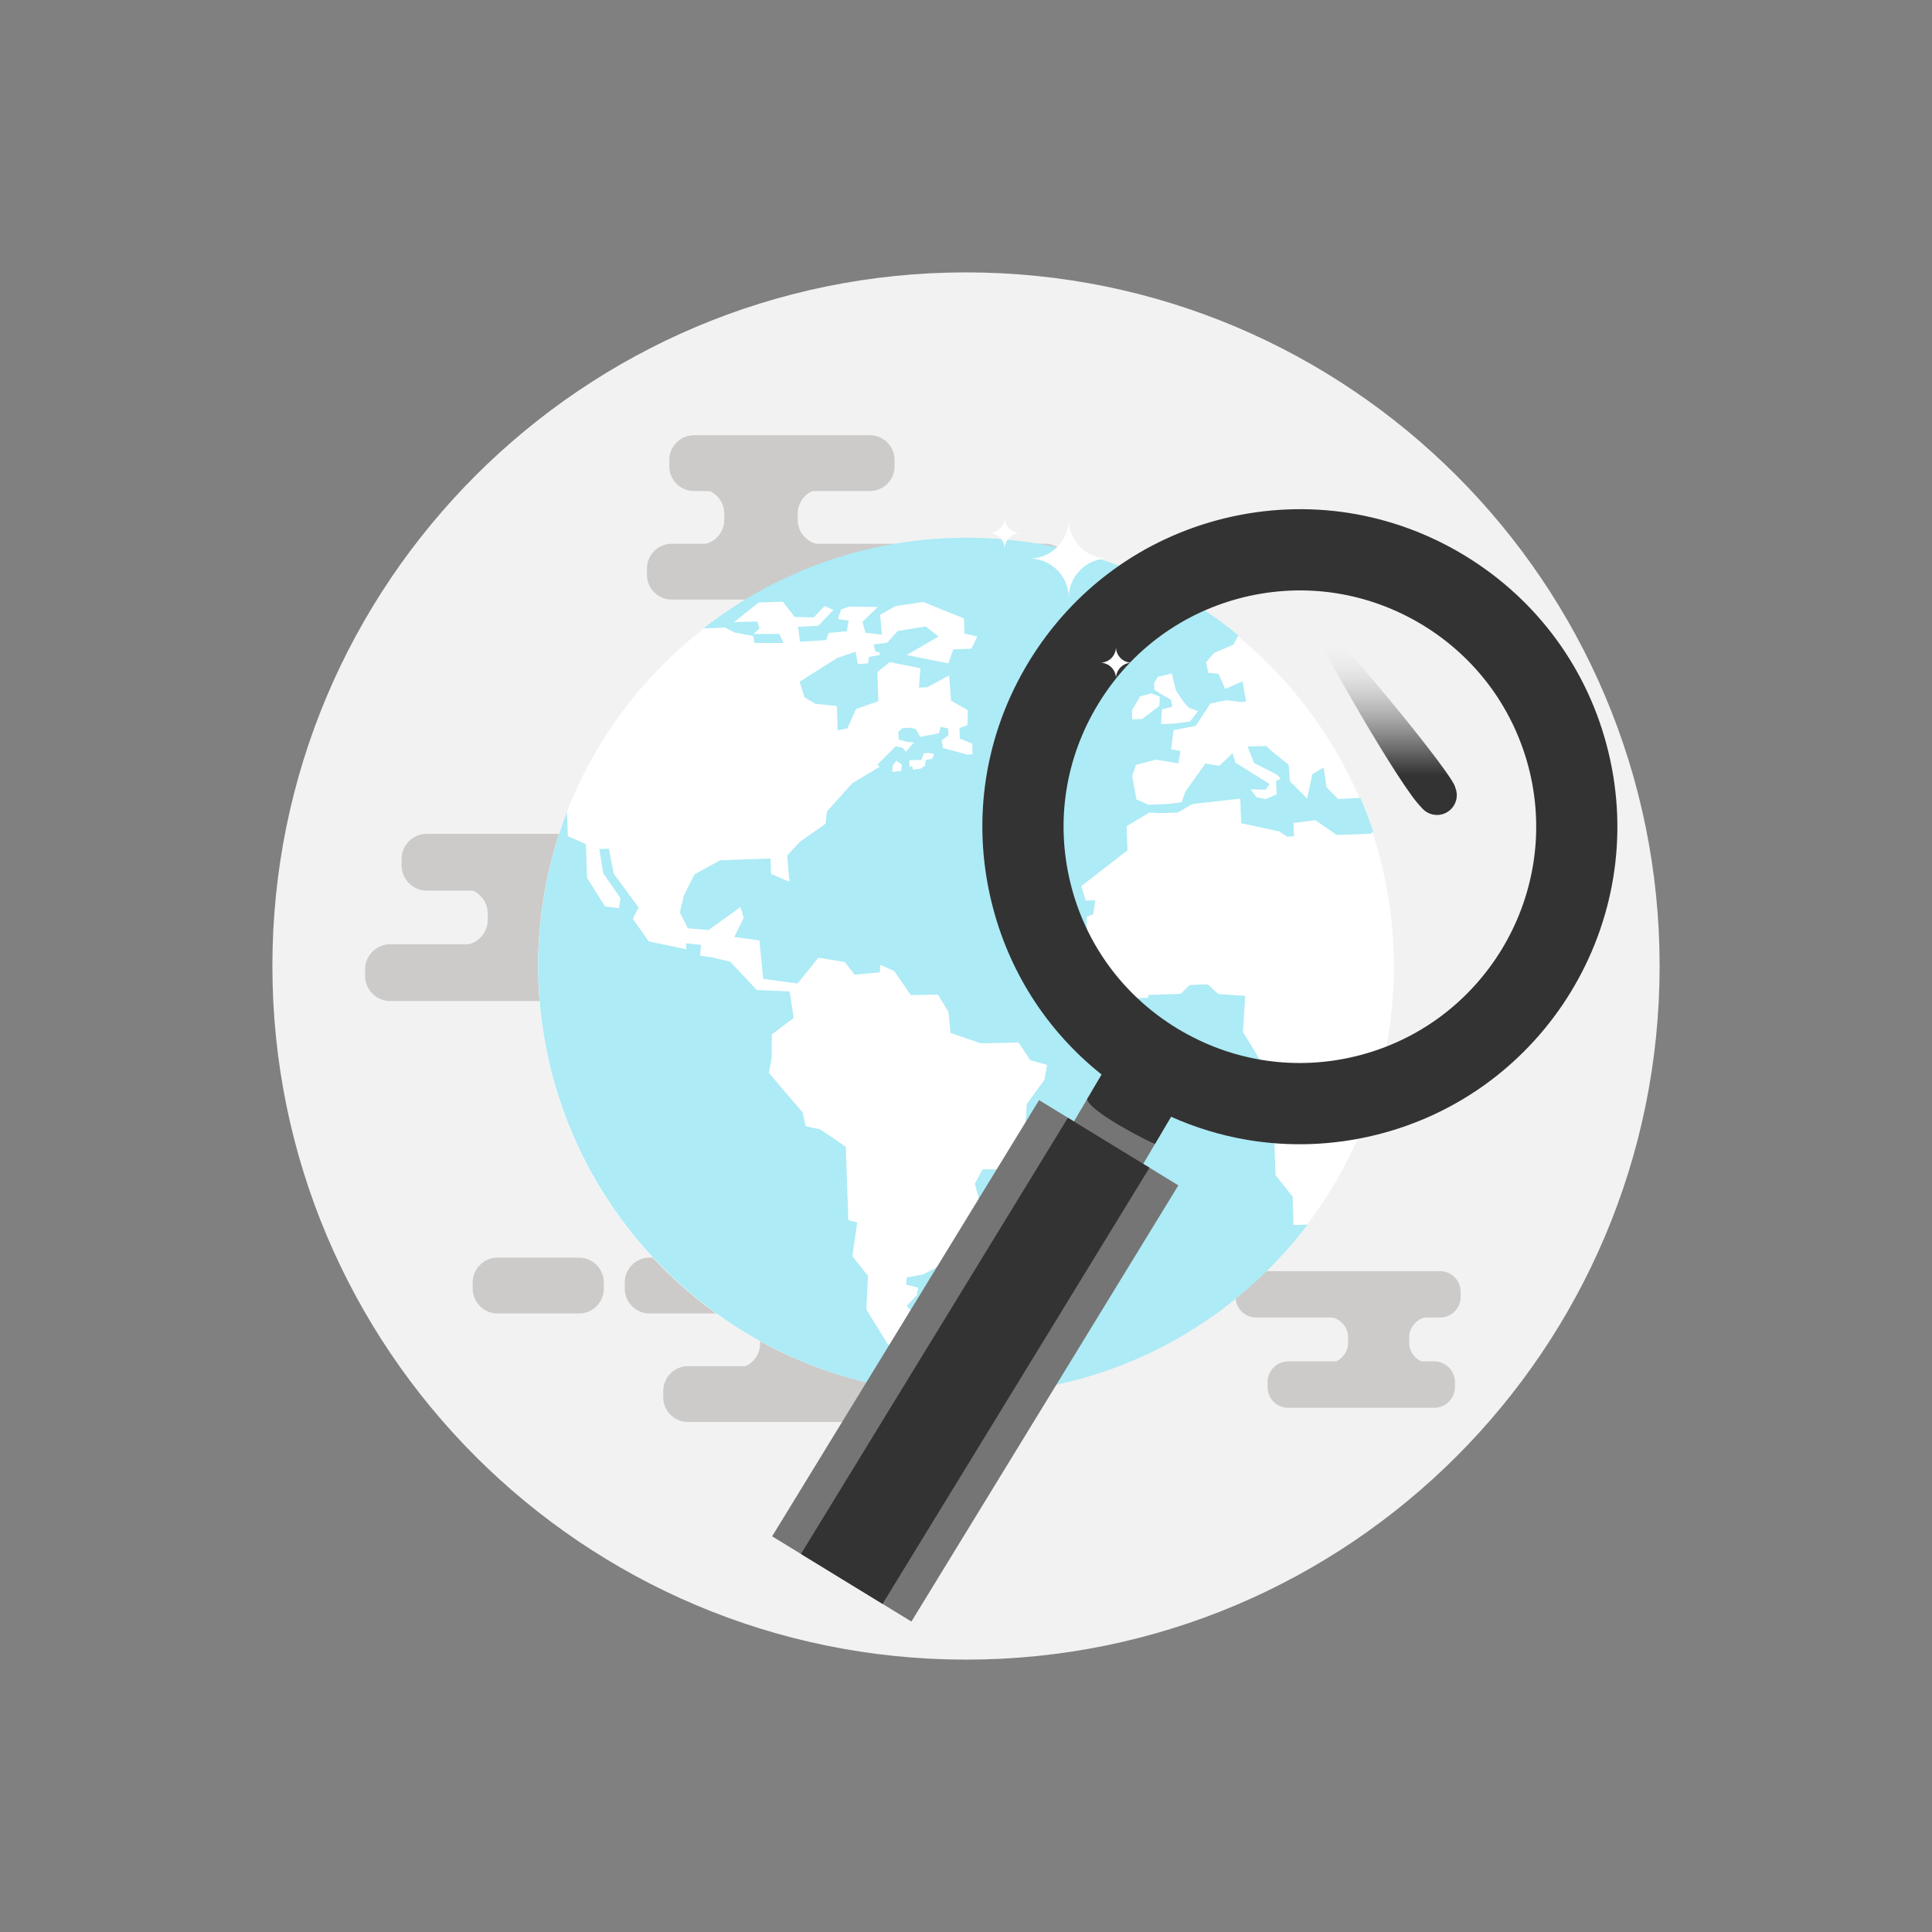 <?xml version="1.0" encoding="utf-8"?>
<!-- Generator: Adobe Illustrator 24.3.0, SVG Export Plug-In . SVG Version: 6.00 Build 0)  -->
<svg version="1.1" id="Layer_1" xmlns="http://www.w3.org/2000/svg" xmlns:xlink="http://www.w3.org/1999/xlink" x="0px" y="0px"
	 viewBox="0 0 180 180" enable-background="new 0 0 180 180" xml:space="preserve">
<rect x="0" y="0" width="180" height="180" fill="#808080" stroke="none"/>
<g>
	<g id="XMLID_604_">
		<path fill="#F2F2F2" d="M154.623,90c0,35.689-28.933,64.623-64.622,64.623c-35.689,0-64.623-28.934-64.623-64.623
			c0-35.689,28.934-64.622,64.623-64.622C125.69,25.377,154.623,54.31,154.623,90z"/>
	</g>
	<g>
		<g>
			<path fill="#CCCBC9" d="M81.042,45.75H64.659c-1.268,0-2.304-1.037-2.304-2.304v-0.591c0-1.268,1.036-2.305,2.304-2.305h16.384
				c1.268,0,2.305,1.037,2.305,2.305v0.591C83.347,44.712,82.31,45.75,81.042,45.75z"/>
		</g>
		<g>
			<path fill="#CCCBC9" d="M83.187,55.862H62.579c-1.267,0-2.304-1.036-2.304-2.304v-0.593c0-1.268,1.037-2.303,2.304-2.303h20.608
				c1.268,0,2.304,1.035,2.304,2.303v0.593C85.491,54.826,84.455,55.862,83.187,55.862z"/>
		</g>
		<g>
			<path fill="#CCCBC9" d="M97.356,55.862h-7.609c-1.267,0-2.304-1.036-2.304-2.304v-0.593c0-1.268,1.037-2.303,2.304-2.303h7.609
				c1.267,0,2.305,1.035,2.305,2.303v0.593C99.661,54.826,98.623,55.862,97.356,55.862z"/>
		</g>
		<g>
			<path fill="#CCCBC9" d="M74.323,48.438v-0.591c0-1.268,1.037-2.305,2.304-2.305H65.172c1.268,0,2.305,1.037,2.305,2.305v0.591
				c0,1.267-1.037,2.304-2.305,2.304h11.454C75.36,50.742,74.323,49.705,74.323,48.438z"/>
		</g>
	</g>
	<g>
		<g>
			<path fill="#CCCBC9" d="M64.097,127.285h16.384c1.268,0,2.305,1.037,2.305,2.305v0.592c0,1.267-1.037,2.304-2.305,2.304H64.097
				c-1.267,0-2.304-1.037-2.304-2.304v-0.592C61.793,128.322,62.831,127.285,64.097,127.285z"/>
		</g>
		<g>
			<path fill="#CCCBC9" d="M60.513,117.173h20.608c1.268,0,2.304,1.037,2.304,2.304v0.591c0,1.268-1.036,2.305-2.304,2.305H60.513
				c-1.267,0-2.305-1.037-2.305-2.305v-0.591C58.208,118.21,59.247,117.173,60.513,117.173z"/>
		</g>
		<g>
			<path fill="#CCCBC9" d="M46.344,117.173h7.609c1.267,0,2.304,1.037,2.304,2.304v0.591c0,1.268-1.037,2.305-2.304,2.305h-7.609
				c-1.267,0-2.303-1.037-2.303-2.305v-0.591C44.042,118.21,45.078,117.173,46.344,117.173z"/>
		</g>
		<g>
			<path fill="#CCCBC9" d="M70.817,124.597v0.592c0,1.267-1.036,2.305-2.303,2.305h11.453c-1.267,0-2.304-1.038-2.304-2.305v-0.592
				c0-1.268,1.036-2.305,2.304-2.305H68.514C69.781,122.292,70.817,123.33,70.817,124.597z"/>
		</g>
	</g>
	<g>
		<g>
			<path fill="#CCCBC9" d="M120.012,126.837h13.624c1.054,0,1.915,0.862,1.915,1.916v0.492c0,1.054-0.861,1.915-1.915,1.915h-13.624
				c-1.054,0-1.916-0.861-1.916-1.915v-0.492C118.096,127.7,118.958,126.837,120.012,126.837z"/>
		</g>
		<g>
			<path fill="#CCCBC9" d="M117.033,118.429h17.135c1.054,0,1.916,0.862,1.916,1.916v0.492c0,1.054-0.862,1.916-1.916,1.916h-17.135
				c-1.055,0-1.916-0.862-1.916-1.916v-0.492C115.117,119.291,115.978,118.429,117.033,118.429z"/>
		</g>
		<g>
			<path fill="#CCCBC9" d="M105.252,118.429h6.326c1.054,0,1.915,0.862,1.915,1.916v0.492c0,1.054-0.861,1.916-1.915,1.916h-6.326
				c-1.054,0-1.916-0.862-1.916-1.916v-0.492C103.336,119.291,104.199,118.429,105.252,118.429z"/>
		</g>
		<g>
			<path fill="#CCCBC9" d="M125.6,124.603v0.492c0,1.054-0.861,1.915-1.916,1.915h9.524c-1.054,0-1.916-0.861-1.916-1.915v-0.492
				c0-1.054,0.862-1.915,1.916-1.915h-9.524C124.739,122.688,125.6,123.549,125.6,124.603z"/>
		</g>
	</g>
	<g>
		<g>
			<path fill="#CCCBC9" d="M56.428,82.977h-16.67c-1.29,0-2.344-1.056-2.344-2.345V80.03c0-1.289,1.054-2.344,2.344-2.344h16.67
				c1.289,0,2.344,1.055,2.344,2.344v0.603C58.772,81.921,57.717,82.977,56.428,82.977z"/>
		</g>
		<g>
			<path fill="#CCCBC9" d="M57.324,93.264H36.358c-1.29,0-2.345-1.055-2.345-2.344v-0.602c0-1.289,1.055-2.345,2.345-2.345h20.966
				c1.29,0,2.345,1.056,2.345,2.345v0.602C59.668,92.209,58.614,93.264,57.324,93.264z"/>
		</g>
		<g>
			<path fill="#CCCBC9" d="M52.406,85.71v-0.602c0-1.289,1.055-2.344,2.344-2.344H43.096c1.289,0,2.344,1.055,2.344,2.344v0.602
				c0,1.29-1.055,2.345-2.344,2.345H54.75C53.46,88.055,52.406,87,52.406,85.71z"/>
		</g>
	</g>
	<g>
		<g>
			<path fill="#FFFFFF" d="M129.843,88.69c-0.742-21.936-19.105-39.126-41.046-38.461c-0.049,0.002-0.098,0.002-0.146,0.003
				c-22.005,0.745-39.239,19.172-38.494,41.156c0.743,21.985,19.186,39.203,41.189,38.458c0.049-0.002,0.098-0.005,0.146-0.007
				C113.427,129.019,130.586,110.626,129.843,88.69z"/>
		</g>
		<g>
			<g>
				<path fill="#ADEBF6" d="M126.745,74.34l-2.078,0.106l-1.081-1.108l-0.263-1.833l-1.047,0.619l-0.498,2.269l-1.597-1.589
					l-0.114-1.548l-1.532-1.231l-0.568-0.526l-1.727,0.058l0.599,1.521l2.116,1.088l0.373,0.37l-0.44,0.24l0.059,1.218l-0.996,0.457
					l-0.872-0.16l-0.563-0.748l1.406,0.028l0.36-0.523l-3.185-1.995l-0.267-0.888l-1.226,1.188l-1.293-0.221l-1.866,2.604
					l-0.35,1.007l-1.244,0.156l-1.848,0.073l-1.12-0.479l-0.4-2.182l0.361-1.06l1.864-0.476l2.065,0.343l0.21-1.143l-0.877-0.177
					l0.237-1.776l2.053-0.392l1.372-2.087l1.482-0.3l1.351,0.153l0.494-0.017l-0.335-1.904l-1.614,0.714l-0.622-1.409l-0.952-0.101
					l-0.211-0.975l0.747-0.868l1.814-0.784l0.446-0.861c-7.219-5.938-16.528-9.392-26.577-9.074
					c-0.029,0.002-0.059,0.002-0.089,0.002c-8.751,0.296-16.75,3.411-23.172,8.431l2.011-0.083l0.912,0.465l1.701,0.308l0.154,0.658
					l2.688,0.009l-0.394-0.85l-2.388,0.014l0.545-0.548L70.543,57.9l-2.157,0.072l2.295-1.837l2.254-0.076l1.109,1.425l1.762,0.039
					l1.024-1.065l0.811,0.372l-1.412,1.476c0,0-2.02,0.102-1.921,0.098c0.101-0.003,0.216,1.385,0.216,1.385l2.446-0.149
					l0.244-0.671L78.9,58.81l0.166-0.999l-1-0.135l0.302-0.904l0.755-0.257l2.655,0.04l-1.418,1.377l0.272,1.018l1.532,0.18
					L82,57.278l1.433-0.811l2.577-0.386l3.026,1.219l0.771,0.312l0.048,1.425l1.206,0.258l-0.561,1.147l-1.357,0.046L88.812,60.5
					l-0.456,1.309l-3.894-0.781l2.98-1.72l-1.191-0.945l-2.608,0.42l-0.221,0.245l-0.008-0.004l-0.041,0.059l-0.726,0.809
					l-1.242,0.147l0.12,0.617l0.441,0.164l-0.01,0.206l-1.008,0.18l-0.055,0.591l-0.968,0.084l-0.215-1.162l-1.723,0.588
					l-3.482,2.201l0.449,1.45l1.015,0.614l1.997,0.207l0.077,2.259l0.913-0.179l0.786-1.794l2.09-0.741l-0.091-2.709l1.145-0.929
					l2.865,0.575l-0.139,1.797l0.764-0.025l2.053-1.098l0.18,2.349l0.711,0.4l0.842,0.475l-0.019,1.397l-0.75,0.284l0.031,0.97
					l1.176,0.489L90.6,70.259l-0.508,0.061c-0.002-0.017-0.005-0.026-0.005-0.026l-0.617-0.168l-1.621-0.44l-0.117-0.707h-0.004
					l0.632-0.468l-0.021-0.646l-0.702-0.151l-0.153,0.603l-1.213,0.231l-0.124-0.037l0.002,0.062l-0.422,0.078l-0.368-0.685
					l-0.405-0.161l-0.871,0.029l-0.384,0.337l0.023,0.721l0.754,0.223l0.737,0.079l-0.161,0.077l-0.646,0.766l-0.309-0.361
					l-0.652-0.149l-1.711,1.722l0.237,0.183l-2.559,1.531l-2.366,2.634l-0.129,1.143l-2.404,1.699l-1.177,1.267l0.218,2.446
					l-1.719-0.73L71.8,79.985l-4.704,0.16l-2.393,1.316l-0.993,1.984l-0.367,1.562l0.737,1.476l1.927,0.169l2.979-2.143l0.302,1.003
					L68.417,87.3l2.336,0.318l0.352,3.577l3.202,0.433l1.941-2.404l2.469,0.415l0.903,1.169l2.348-0.218l0.042-0.698l1.313,0.586
					l1.536,2.235l2.518-0.05l0.985,1.594l0.198,1.981l1.815,0.622l1.006,0.345l3.513-0.086l1.088,1.653l1.571,0.445l-0.252,1.404
					l-1.634,2.227l-0.335,4.815l-1.498,1.27l-2.289,0.01l-0.717,1.347l0.001,0.012l0.648,2.46l-0.54,0.74l-1.84,2.526l-0.744,1.484
					l-2.332,1.22l-1.552,0.289l-0.042,0.664l1.104,0.277l-0.108,0.716l-0.948,0.978l0.622,0.727l1.18-0.006l-0.036,0.913
					l-0.283,0.905l-0.076,0.732l1.793,1.41l-0.205,0.77l-2.374,0.036l-2.432-1.981l-1.95-3.171l0.151-3.13l-1.454-1.81l0.457-3.166
					l-0.836-0.204l-0.23-6.827c0,0-2.38-1.68-2.512-1.675c-0.133,0.004-1.236-0.256-1.236-0.256l-0.277-1.284l-3.142-3.676
					l0.253-1.369l0.022-2.224l2.036-1.528l-0.382-2.477l-3.056-0.126l-2.478-2.639l-1.705-0.405l-1.099-0.164l0.097-0.998
					l-1.399-0.15l0.019,0.562l-3.509-0.743l-1.473-2.095l0.535-1.059l-2.312-3.141l-0.459-2.34l-0.894,0.029l0.375,2.276
					l1.603,2.302l-0.134,0.935l-1.299-0.154l-1.681-2.658l-0.107-3.153l-1.684-0.741l-0.076-2.271
					c-1.887,4.866-2.845,10.18-2.657,15.716c0.745,21.989,19.241,39.275,41.23,38.528c0.03,0,0.06-0.003,0.09-0.004
					c12.43-0.449,23.344-6.572,30.341-15.784l-1.315,0.045l-0.09-2.65l-1.591-1.999l-0.107-3.188l-1.203-1.117l-0.144-1.323
					l1.381-2.869l-2.967-4.843l0.219-3.36l-2.528-0.177l-0.958-0.897l-1.691,0.059l-0.834,0.824l-2.982,0.1l-0.092,0.27
					l-1.657,0.056l-3.957-4.21l-0.083-3.383l0.622-0.253l0.189-1.3l-0.895,0.029l-0.411-1.345l4.301-3.33l-0.076-2.254l2.116-1.271
					l0.876,0.058l1.775-0.06l1.364-0.792l4.462-0.501l0.078,2.287l3.561,0.775l0.713,0.475l0.647-0.022l-0.042-1.244l2.03-0.268
					l1.988,1.377l3.181-0.107l0.217-0.212C127.578,76.403,127.181,75.363,126.745,74.34z M107.529,63.628l0.347-0.574l1.3-0.308
					l0.385,1.58l0.735,1.103l0.479,0.517l0.856,0.3l-0.762,0.973l-1.536,0.201l-1.16,0.039l0.085-1.379l0.957-0.232l-0.105-0.644
					l-0.916-0.533l-0.645-0.409L107.529,63.628z M105.458,66.189l0.755-1.302l1.065-0.285l0.776,0.306l-0.04,0.862l-1.601,1.216
					l-0.927,0.031L105.458,66.189z M84.709,70.831l1.141-0.038l0.218-0.617l0.452-0.024l0.523,0.089l-0.206,0.47l-0.565,0.068
					l-0.097,0.552l-0.428,0.288l-0.697,0.081C85.021,71.536,85,71.41,85,71.41l-0.271,0.01L84.709,70.831z M83.132,71.924
					l0.025-0.577l0.356-0.477l0.51,0.374l-0.063,0.583L83.132,71.924z"/>
			</g>
		</g>
	</g>
	<g>
		<g>
			<g>
				<g>
					<g>
						<path fill="#B4D8E7" d="M111.368,96.75c-0.284-0.143-0.569-0.289-0.849-0.441C110.798,96.46,111.083,96.607,111.368,96.75z"/>
					</g>
					<g>
						<path fill="#B4D8E7" d="M110.462,96.274c-0.282-0.156-0.562-0.316-0.84-0.487C109.9,95.958,110.18,96.118,110.462,96.274z"/>
					</g>
					<g>
						<path fill="#B4D8E7" d="M117.709,55.28c-0.17,0.026-0.343,0.055-0.515,0.085C117.367,55.334,117.539,55.306,117.709,55.28z"/>
					</g>
					<g>
						<path fill="#B4D8E7" d="M117.088,55.384c-0.152,0.029-0.305,0.059-0.458,0.094C116.784,55.443,116.935,55.412,117.088,55.384z
							"/>
					</g>
					<g>
						<path fill="#B4D8E7" d="M116.491,55.505c-0.19,0.039-0.385,0.082-0.577,0.129C116.106,55.587,116.3,55.544,116.491,55.505z"/>
					</g>
				</g>
				<g>
					<g>
						<path fill="#757575" d="M101.18,109.927c1.782,1.089,4.11,0.519,5.197-1.263l3.442-5.837c1.081-1.785,0.522-4.105-1.255-5.194
							c0,0-0.009-0.001-0.014-0.003c-1.783-1.086-4.109-0.521-5.195,1.265l-3.442,5.835c-1.085,1.782-0.522,4.104,1.259,5.193
							L101.18,109.927z"/>
					</g>
				</g>
				<g>
					<g>
						<path fill="#333333" d="M107.609,106.576l2.211-3.748c1.081-1.785,0.522-4.105-1.255-5.194c0,0-0.009-0.001-0.014-0.003
							c-1.783-1.086-4.109-0.521-5.195,1.265l-2.075,3.518C101.562,103.597,106.894,106.313,107.609,106.576z"/>
					</g>
				</g>
			</g>
			<g>
				<path fill="#333333" d="M149.846,70.042c-1.854-7.649-6.586-14.126-13.311-18.242c-6.767-4.134-14.722-5.379-22.409-3.519
					c-7.663,1.864-14.151,6.609-18.268,13.365c-4.113,6.755-5.353,14.696-3.488,22.365c1.558,6.431,5.156,12.039,10.268,16.103
					c0.961,0.768,1.974,1.477,3.042,2.128c1.109,0.678,2.256,1.28,3.426,1.798l-0.001,0.004c2.285,1.023,4.673,1.746,7.105,2.156
					c3.904,0.659,7.932,0.524,11.886-0.438C143.94,101.911,153.704,85.887,149.846,70.042z M126.312,98.408
					c-5.488,1.336-11.164,0.531-16.071-2.259c-0.053-0.028-0.105-0.057-0.156-0.088c-0.156-0.09-0.312-0.183-0.463-0.274
					c-5.004-3.063-8.521-7.878-9.901-13.56c-1.391-5.708-0.465-11.615,2.599-16.643c3.064-5.031,7.89-8.562,13.597-9.951
					c5.711-1.385,11.632-0.452,16.672,2.622c5.003,3.065,8.523,7.888,9.913,13.576C145.364,83.623,138.103,95.543,126.312,98.408z"
					/>
			</g>
			<g>
				
					<rect x="67.028" y="119.128" transform="matrix(0.522 -0.853 0.853 0.522 -64.667 138.126)" fill="#757575" width="47.643" height="15.213"/>
			</g>
			<g>
				
					<rect x="67.028" y="122.277" transform="matrix(0.522 -0.853 0.853 0.522 -64.666 138.126)" fill="#333333" width="47.642" height="8.911"/>
			</g>
		</g>
	</g>
	<g id="XMLID_222_">
		<g id="XMLID_225_">
			<path fill="#FFFFFF" d="M99.571,55.695c0-2.019,1.64-3.659,3.655-3.659c-2.016,0-3.655-1.635-3.655-3.655
				c0,2.021-1.642,3.655-3.656,3.655C97.929,52.036,99.571,53.676,99.571,55.695z"/>
		</g>
		<g id="XMLID_224_">
			<path fill="#FFFFFF" d="M93.603,51.131c0-0.808,0.654-1.464,1.461-1.464c-0.807,0-1.461-0.654-1.461-1.462
				c0,0.808-0.657,1.462-1.463,1.462C92.946,49.667,93.603,50.324,93.603,51.131z"/>
		</g>
		<g id="XMLID_223_">
			<path fill="#FFFFFF" d="M103.973,63.207c0-0.808,0.655-1.463,1.461-1.463c-0.806,0-1.461-0.655-1.461-1.462
				c0,0.807-0.656,1.462-1.463,1.462C103.317,61.744,103.973,62.399,103.973,63.207z"/>
		</g>
	</g>
	<g>
		<linearGradient id="SVGID_1_" gradientUnits="userSpaceOnUse" x1="129.454" y1="75.369" x2="129.454" y2="59.396">
			<stop  offset="0.197" style="stop-color:#333333"/>
			<stop  offset="0.279" style="stop-color:#3E3E3E;stop-opacity:0.898"/>
			<stop  offset="0.42" style="stop-color:#5A5A5A;stop-opacity:0.722"/>
			<stop  offset="0.605" style="stop-color:#888888;stop-opacity:0.492"/>
			<stop  offset="0.823" style="stop-color:#C7C7C7;stop-opacity:0.221"/>
			<stop  offset="1" style="stop-color:#FFFFFF;stop-opacity:0"/>
		</linearGradient>
		<path fill="url(#SVGID_1_)" d="M135.571,73.371c0,1.018-1.859,1.998-2.877,1.998c-1.018,0-9.357-14.509-9.357-15.087
			c0-0.579,0.456-0.886,0.959-0.886C124.796,59.396,135.571,72.352,135.571,73.371z"/>
		<g>
			<path fill="#333333" d="M135.725,74.084c0,1.018-0.825,1.844-1.844,1.844c-1.018,0-1.844-0.826-1.844-1.844
				c0-1.019,0.826-1.844,1.844-1.844C134.9,72.241,135.725,73.066,135.725,74.084z"/>
		</g>
	</g>
</g>
</svg>
